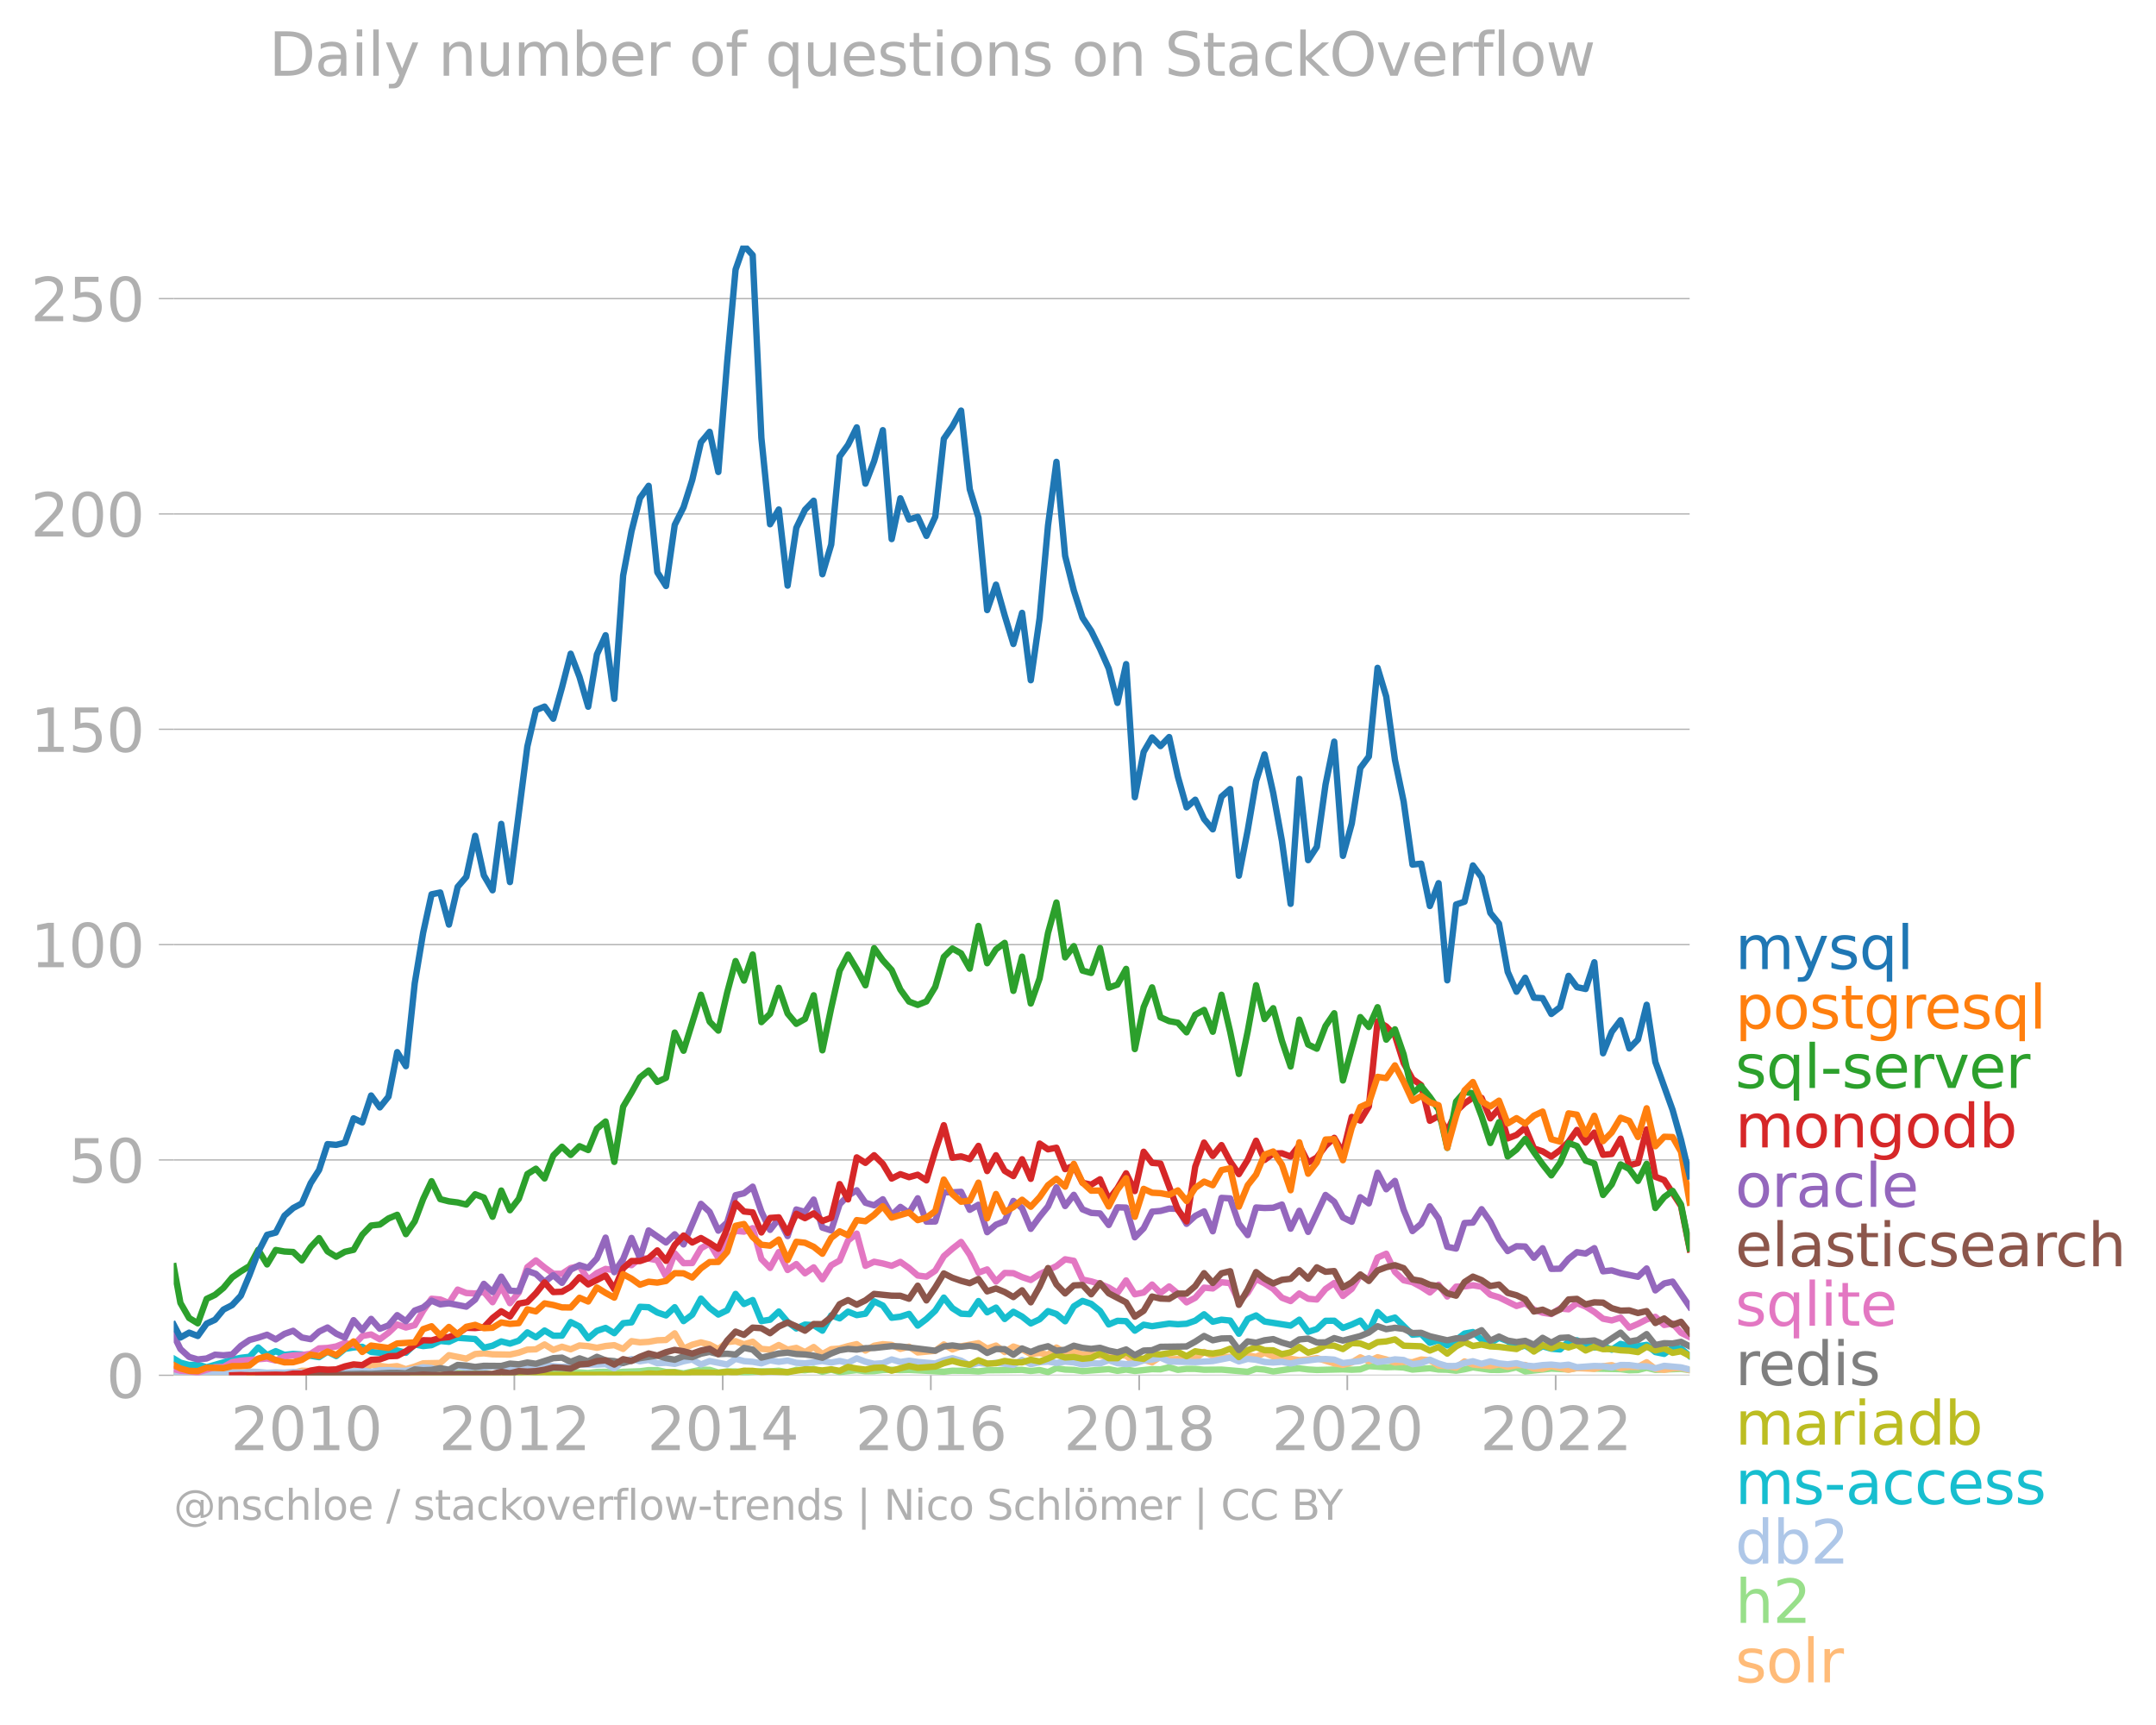 <svg xmlns="http://www.w3.org/2000/svg" xmlns:xlink="http://www.w3.org/1999/xlink" width="677.207" height="541.847" viewBox="0 0 507.905 406.385"><defs><style>*{stroke-linejoin:round;stroke-linecap:butt}</style></defs><g id="figure_1"><path id="patch_1" d="M0 406.385h507.905V0H0v406.385z" style="fill:none"/><g id="axes_1"><path id="patch_2" d="M40.922 323.95h357.12V57.838H40.923V323.95z" style="fill:none"/><g id="matplotlib.axis_1"><g id="xtick_1"><g id="line2d_1"><defs><path id="m104ecdae32" d="M0 0v3.5" style="stroke:#b0b0b0;stroke-width:.4"/></defs><use xlink:href="#m104ecdae32" x="72.149" y="323.95" style="fill:#b0b0b0;stroke:#b0b0b0;stroke-width:.4"/></g><g id="text_1" style="fill:#b0b0b0" transform="matrix(.14 0 0 -.14 54.334 341.588)"><defs><path id="DejaVuSans-32" d="M1228 531h2203V0H469v531q359 372 979 998 621 627 780 809 303 340 423 576 121 236 121 464 0 372-261 606-261 235-680 235-297 0-627-103-329-103-704-313v638q381 153 712 231 332 78 607 78 725 0 1156-363 431-362 431-968 0-288-108-546-107-257-392-607-78-91-497-524-418-433-1181-1211z" transform="scale(.016)"/><path id="DejaVuSans-30" d="M2034 4250q-487 0-733-480-245-479-245-1442 0-959 245-1439 246-480 733-480 491 0 736 480 246 480 246 1439 0 963-246 1442-245 480-736 480zm0 500q785 0 1199-621 414-620 414-1801 0-1178-414-1799Q2819-91 2034-91q-784 0-1198 620-414 621-414 1799 0 1181 414 1801 414 621 1198 621z" transform="scale(.016)"/><path id="DejaVuSans-31" d="M794 531h1031v3560L703 3866v575l1116 225h631V531h1031V0H794v531z" transform="scale(.016)"/></defs><use xlink:href="#DejaVuSans-32"/><use xlink:href="#DejaVuSans-30" x="63.623"/><use xlink:href="#DejaVuSans-31" x="127.246"/><use xlink:href="#DejaVuSans-30" x="190.869"/></g></g><g id="xtick_2"><use xlink:href="#m104ecdae32" id="line2d_2" x="121.17" y="323.95" style="fill:#b0b0b0;stroke:#b0b0b0;stroke-width:.4"/><g id="text_2" style="fill:#b0b0b0" transform="matrix(.14 0 0 -.14 103.355 341.588)"><use xlink:href="#DejaVuSans-32"/><use xlink:href="#DejaVuSans-30" x="63.623"/><use xlink:href="#DejaVuSans-31" x="127.246"/><use xlink:href="#DejaVuSans-32" x="190.869"/></g></g><g id="xtick_3"><use xlink:href="#m104ecdae32" id="line2d_3" x="170.259" y="323.95" style="fill:#b0b0b0;stroke:#b0b0b0;stroke-width:.4"/><g id="text_3" style="fill:#b0b0b0" transform="matrix(.14 0 0 -.14 152.444 341.588)"><defs><path id="DejaVuSans-34" d="M2419 4116 825 1625h1594v2491zm-166 550h794V1625h666v-525h-666V0h-628v1100H313v609l1940 2957z" transform="scale(.016)"/></defs><use xlink:href="#DejaVuSans-32"/><use xlink:href="#DejaVuSans-30" x="63.623"/><use xlink:href="#DejaVuSans-31" x="127.246"/><use xlink:href="#DejaVuSans-34" x="190.869"/></g></g><g id="xtick_4"><use xlink:href="#m104ecdae32" id="line2d_4" x="219.281" y="323.95" style="fill:#b0b0b0;stroke:#b0b0b0;stroke-width:.4"/><g id="text_4" style="fill:#b0b0b0" transform="matrix(.14 0 0 -.14 201.466 341.588)"><defs><path id="DejaVuSans-36" d="M2113 2584q-425 0-674-291-248-290-248-796 0-503 248-796 249-292 674-292t673 292q248 293 248 796 0 506-248 796-248 291-673 291zm1253 1979v-575q-238 112-480 171-242 60-480 60-625 0-955-422-329-422-376-1275 184 272 462 417 279 145 613 145 703 0 1111-427 408-426 408-1160 0-719-425-1154Q2819-91 2113-91q-810 0-1238 620-428 621-428 1799 0 1106 525 1764t1409 658q238 0 480-47t505-140z" transform="scale(.016)"/></defs><use xlink:href="#DejaVuSans-32"/><use xlink:href="#DejaVuSans-30" x="63.623"/><use xlink:href="#DejaVuSans-31" x="127.246"/><use xlink:href="#DejaVuSans-36" x="190.869"/></g></g><g id="xtick_5"><use xlink:href="#m104ecdae32" id="line2d_5" x="268.37" y="323.95" style="fill:#b0b0b0;stroke:#b0b0b0;stroke-width:.4"/><g id="text_5" style="fill:#b0b0b0" transform="matrix(.14 0 0 -.14 250.555 341.588)"><defs><path id="DejaVuSans-38" d="M2034 2216q-450 0-708-241-257-241-257-662 0-422 257-663 258-241 708-241t709 242q260 243 260 662 0 421-258 662-257 241-711 241zm-631 268q-406 100-633 378-226 279-226 679 0 559 398 884 399 325 1092 325 697 0 1094-325t397-884q0-400-227-679-226-278-629-378 456-106 710-416 255-309 255-755 0-679-414-1042Q2806-91 2034-91q-771 0-1186 362-414 363-414 1042 0 446 256 755 257 310 713 416zm-231 997q0-362 226-565 227-203 636-203 407 0 636 203 230 203 230 565 0 363-230 566-229 203-636 203-409 0-636-203-226-203-226-566z" transform="scale(.016)"/></defs><use xlink:href="#DejaVuSans-32"/><use xlink:href="#DejaVuSans-30" x="63.623"/><use xlink:href="#DejaVuSans-31" x="127.246"/><use xlink:href="#DejaVuSans-38" x="190.869"/></g></g><g id="xtick_6"><use xlink:href="#m104ecdae32" id="line2d_6" x="317.392" y="323.95" style="fill:#b0b0b0;stroke:#b0b0b0;stroke-width:.4"/><g id="text_6" style="fill:#b0b0b0" transform="matrix(.14 0 0 -.14 299.577 341.588)"><use xlink:href="#DejaVuSans-32"/><use xlink:href="#DejaVuSans-30" x="63.623"/><use xlink:href="#DejaVuSans-32" x="127.246"/><use xlink:href="#DejaVuSans-30" x="190.869"/></g></g><g id="xtick_7"><use xlink:href="#m104ecdae32" id="line2d_7" x="366.481" y="323.95" style="fill:#b0b0b0;stroke:#b0b0b0;stroke-width:.4"/><g id="text_7" style="fill:#b0b0b0" transform="matrix(.14 0 0 -.14 348.666 341.588)"><use xlink:href="#DejaVuSans-32"/><use xlink:href="#DejaVuSans-30" x="63.623"/><use xlink:href="#DejaVuSans-32" x="127.246"/><use xlink:href="#DejaVuSans-32" x="190.869"/></g></g></g><g id="matplotlib.axis_2"><g id="ytick_1"><path id="line2d_8" d="M40.922 323.95h357.12" clip-path="url(#pd8a3e3fc90)" style="fill:none;stroke:#b0b0b0;stroke-width:.3;stroke-linecap:square"/><g id="line2d_9"><defs><path id="mb3932a6e2d" d="M0 0h-3.5" style="stroke:#b0b0b0;stroke-width:.3"/></defs><use xlink:href="#mb3932a6e2d" x="40.922" y="323.95" style="fill:#b0b0b0;stroke:#b0b0b0;stroke-width:.3"/></g><use xlink:href="#DejaVuSans-30" id="text_8" style="fill:#b0b0b0" transform="matrix(.14 0 0 -.14 25.015 329.269)"/></g><g id="ytick_2"><path id="line2d_10" d="M40.922 273.228h357.12" clip-path="url(#pd8a3e3fc90)" style="fill:none;stroke:#b0b0b0;stroke-width:.3;stroke-linecap:square"/><use xlink:href="#mb3932a6e2d" id="line2d_11" x="40.922" y="273.228" style="fill:#b0b0b0;stroke:#b0b0b0;stroke-width:.3"/><g id="text_9" style="fill:#b0b0b0" transform="matrix(.14 0 0 -.14 16.108 278.546)"><defs><path id="DejaVuSans-35" d="M691 4666h2478v-532H1269V2991q137 47 274 70 138 23 276 23 781 0 1237-428 457-428 457-1159 0-753-469-1171Q2575-91 1722-91q-294 0-599 50Q819 9 494 109v635q281-153 581-228t634-75q541 0 856 284 316 284 316 772 0 487-316 771-315 285-856 285-253 0-505-56-251-56-513-175v2344z" transform="scale(.016)"/></defs><use xlink:href="#DejaVuSans-35"/><use xlink:href="#DejaVuSans-30" x="63.623"/></g></g><g id="ytick_3"><path id="line2d_12" d="M40.922 222.505h357.12" clip-path="url(#pd8a3e3fc90)" style="fill:none;stroke:#b0b0b0;stroke-width:.3;stroke-linecap:square"/><use xlink:href="#mb3932a6e2d" id="line2d_13" x="40.922" y="222.505" style="fill:#b0b0b0;stroke:#b0b0b0;stroke-width:.3"/><g id="text_10" style="fill:#b0b0b0" transform="matrix(.14 0 0 -.14 7.2 227.824)"><use xlink:href="#DejaVuSans-31"/><use xlink:href="#DejaVuSans-30" x="63.623"/><use xlink:href="#DejaVuSans-30" x="127.246"/></g></g><g id="ytick_4"><path id="line2d_14" d="M40.922 171.783h357.12" clip-path="url(#pd8a3e3fc90)" style="fill:none;stroke:#b0b0b0;stroke-width:.3;stroke-linecap:square"/><use xlink:href="#mb3932a6e2d" id="line2d_15" x="40.922" y="171.783" style="fill:#b0b0b0;stroke:#b0b0b0;stroke-width:.3"/><g id="text_11" style="fill:#b0b0b0" transform="matrix(.14 0 0 -.14 7.2 177.102)"><use xlink:href="#DejaVuSans-31"/><use xlink:href="#DejaVuSans-35" x="63.623"/><use xlink:href="#DejaVuSans-30" x="127.246"/></g></g><g id="ytick_5"><path id="line2d_16" d="M40.922 121.06h357.12" clip-path="url(#pd8a3e3fc90)" style="fill:none;stroke:#b0b0b0;stroke-width:.3;stroke-linecap:square"/><use xlink:href="#mb3932a6e2d" id="line2d_17" x="40.922" y="121.061" style="fill:#b0b0b0;stroke:#b0b0b0;stroke-width:.3"/><g id="text_12" style="fill:#b0b0b0" transform="matrix(.14 0 0 -.14 7.2 126.38)"><use xlink:href="#DejaVuSans-32"/><use xlink:href="#DejaVuSans-30" x="63.623"/><use xlink:href="#DejaVuSans-30" x="127.246"/></g></g><g id="ytick_6"><path id="line2d_18" d="M40.922 70.338h357.12" clip-path="url(#pd8a3e3fc90)" style="fill:none;stroke:#b0b0b0;stroke-width:.3;stroke-linecap:square"/><use xlink:href="#mb3932a6e2d" id="line2d_19" x="40.922" y="70.338" style="fill:#b0b0b0;stroke:#b0b0b0;stroke-width:.3"/><g id="text_13" style="fill:#b0b0b0" transform="matrix(.14 0 0 -.14 7.2 75.657)"><use xlink:href="#DejaVuSans-32"/><use xlink:href="#DejaVuSans-35" x="63.623"/><use xlink:href="#DejaVuSans-30" x="127.246"/></g></g></g><path id="line2d_20" d="m40.922 323.886 7.757.064 28.473-.098 4.096-.033 4.096-.098 2.082.196 2.048-.035 2.048-.194 4.097-.033 2.081.131 3.962-.262 2.049.155 2.048-.35 4.096.195 4.13-.115 2.048.344 2.048-.48 2.049.186 2.081-.164 2.015-.29 2.014.225 2.049-.126 2.048.322 2.048.017 2.048-.279 4.13.245 2.048-.245 2.048-.026 2.049.223 2.081-.23 3.962-.13 2.049-.269 2.048.007 2.048.433 2.048-.008 2.082.328 4.096-.851 2.048.024 2.048.63 2.082-.261 1.981.01 1.981.219 4.097-.262 2.048.036 2.048-.167 2.082.36 2.048-.565 2.048.107 2.048-.344 2.048.704 2.082-.524 1.981.581 4.03-.457 2.047.269 2.049-.032 2.048-.263 2.081-.065 2.049.091 2.048-.058 8.193.436 2.014-.24 4.096.033 2.049.134 2.048-.265 4.13-.04 4.096-.067 2.048.27 2.082-.229 1.981.483 1.981-.908 2.048.316 2.048.077 2.048.295 6.179-.473 2.048.407 2.048-.306 2.048.338 4.063-.434 1.98.042 2.049-.487 2.048.618 2.048-.246 2.049.017 2.081.196 4.097-.033 6.178.524 1.98-.704 1.982.18 2.048.429 4.096-.575 2.048-.148 2.082.261 2.048.124 6.145-.156 2.082.098 2.014-.09 2.015-.761 4.096.262 2.048-.063 2.048.128 2.082.491 4.096-.327 2.049.316 2.048.044 2.082.229 1.98-.333 1.982-.452 4.096.589 2.048.025 2.048-.156 2.082-.458 2.048.952 6.145-.658 4.062.194 1.981-.325 2.049-.09 2.048.221 6.178.131 2.048.256 2.048-.06 2.048-.515 2.049.483 6.043-.23 2.048.288h0" clip-path="url(#pd8a3e3fc90)" style="fill:none;stroke:#98df8a;stroke-width:1.5;stroke-linecap:square"/><path id="line2d_21" d="m40.922 323.886 1.579-.1 8.159.091 1.98-.189 6.145.025 2.048-.221 2.082-.098 2.048.218 2.048.01 2.049-.247 2.048-.505 2.082.065 1.98-.18 1.982-.049 2.048.297 2.048-.395 2.048-.72 2.048.851 2.082-1.243 4.096.49 2.049-.2 2.048.724 2.081-.622 1.981-.764 4.03-.082 2.048-1.837 4.096.818 2.082-1.08 2.048-.167 2.048.232 4.097.066 2.081-.458 2.015-.718 2.014-.068 2.049-1.15 2.048 1.281 2.048-.74 2.048.61 2.082-.917 2.048.171 2.048.385 2.048-.418 2.049-.203 2.081.883 1.981-1.825 1.981.287 2.049-.123 2.048-.368 2.048-.072 2.048-1.564 2.082 3.6 2.048-.92 2.048-.553 2.048.52 2.048 1.084 2.082-1.67 1.981-.221 1.981.745 2.048-.615 2.049 1.695 2.048.165 2.048-1.081 2.082 1.08 2.048-.405 2.048.994 2.048-1.197 2.048 1.655 2.082-1.145 1.981-.152 1.981-.568 2.048-.466 2.048 1.513 2.049-1.141 2.048-.364 2.081.163 2.049.945 2.048-.52 2.048 1.365 4.13-.383 2.015-1.516 2.014 1.19 2.048-.745 4.097-.744 2.048 1.292 2.082-.72 2.048 1.525 2.048-1.296 2.048.687 2.048 1.08 2.082-.229 1.981.381 1.981-1.69 2.048 1.236 2.048-.287 2.048.726 2.049-.039 2.081.295 2.049.083 2.048-.312 2.048.244 2.048 1.555 2.082-.621 1.98.621 1.982-1.341 2.048.598 2.048-.042 2.048-.263 2.049.198 2.081-1.604 2.048.933 2.049.31 2.048-.107 2.048.828 2.082-1.146 1.98.332 1.982-.953 2.048.871 2.048.7 2.048-.159 2.048.322 2.082-.164 2.048-.327 4.097 1.251 2.048.353 2.082-.557 2.014-1.222 2.015.928 2.048-.956 2.048.53 2.048.721 2.048-.164 2.082.098 2.048-.644 2.048.153 2.049 1.267 2.048.107 2.082.393 1.98-1.46 1.982.707 4.096.393 2.048-.41 2.048.574 2.082-.393 2.048-.046 2.048.864 2.049.05 2.048-.639 4.062.856 1.981-.398 4.097.197 2.048-.626 2.048-.258 2.082.72 2.048-.326 2.048.031 2.048-1.113 2.049 1.572 2.081.229 1.981-.355 1.981-.104 2.048.517h0" clip-path="url(#pd8a3e3fc90)" style="fill:none;stroke:#ffbb78;stroke-width:1.5;stroke-linecap:square"/><path id="line2d_22" d="m40.922 323.316 1.579.34 2.048-.18 4.13.245 1.98-.35 1.982.055 2.048-.186 2.048.12 2.048-.256 2.048.06 2.082.197 2.048-.087 2.048.054 2.049-.156 2.048.156 6.044-.524 2.048.03 2.048.33 4.096-.327 2.082.295 2.048-.366 2.048-.027 2.049.163 2.048-.032 4.062-.804 1.981.182 2.049.586 2.048-.095 2.048-.92 2.048.364 2.082-.164 2.048.105 2.048-.301 4.097.229 2.081.523 2.015-.41 2.014-.67 6.145.46 2.048-.132 2.082-.393h4.096l2.048-.118 2.049 1.002 2.081-1.506 1.981-.699 1.981.536 2.049-.313 2.048.77 2.048-.094 2.048.258 2.082-.621 2.048-.415 2.048 1.167 2.048-.795 4.13.795 1.981-1.324 1.981.539 2.048.16 2.049.364 2.048-.703 2.048.343 2.082-.295 2.048.527 2.048.128 4.096-.557 2.082.36 1.981-.359 1.981.425 2.048-1.045 2.048.783 2.049.502 2.048-.142 2.081-.884 2.049.586 2.048-.291 2.048.291 4.13.363 2.015-.751 2.014-.492 2.048.576 2.048 1.093 2.049-.552 2.048.224 2.082-.261 4.096.49 2.048-1.163 2.048 1 2.082-.458 1.981-.149 1.981.312 2.048-.3 2.048.17 2.048.507 2.049-.278 2.081.032 2.049-.769 2.048.704 2.048.21 2.048-.145 2.082-.72 1.98-.194 1.982-.46 2.048.91 6.145.137 4.13-.239 4.096-.811 2.048.886 2.082-.589 1.98.203 1.982.517 2.048.132 2.048-.164 2.048.401 2.048-.467 4.13-.514 2.048-.075 2.049.143 2.048.806 4.096-.478 2.015-.667 2.048.914 2.048-.26 2.048-.383 2.048.154 2.082.982 2.048-.256 2.048-.791 2.049.892 2.048.613 2.082-.033 1.98-.706 1.982-.406 2.048.6 2.048-.568 2.048.466 2.048.222 2.082-.262 2.048.547 2.048.173 2.049-.274 2.048-.119 2.081.23 1.981-.21 1.981.602 4.097-.295 2.048.062 2.048.298 2.082-.589 2.048.021 2.048.274 2.048.03 2.049.46 2.081-.588 3.962.36 2.048.512h0" clip-path="url(#pd8a3e3fc90)" style="fill:none;stroke:#aec7e8;stroke-width:1.5;stroke-linecap:square"/><g id="text_14" style="fill:#1f77b4" transform="matrix(.14 0 0 -.14 408.756 228.274)"><defs><path id="DejaVuSans-6d" d="M3328 2828q216 388 516 572t706 184q547 0 844-383 297-382 297-1088V0h-578v2094q0 503-179 746-178 244-543 244-447 0-707-297-259-296-259-809V0h-578v2094q0 506-178 748t-550 242q-441 0-701-298-259-298-259-808V0H581v3500h578v-544q197 322 472 475t653 153q382 0 649-194 267-193 395-562z" transform="scale(.016)"/><path id="DejaVuSans-79" d="M2059-325q-243-625-475-815-231-191-618-191H506v481h338q237 0 368 113 132 112 291 531l103 262L191 3500h609L1894 763l1094 2737h609L2059-325z" transform="scale(.016)"/><path id="DejaVuSans-73" d="M2834 3397v-544q-243 125-506 187-262 63-544 63-428 0-642-131t-214-394q0-200 153-314t616-217l197-44q612-131 870-370t258-667q0-488-386-773Q2250-91 1575-91q-281 0-586 55T347 128v594q319-166 628-249 309-82 613-82 406 0 624 139 219 139 219 392 0 234-158 359-157 125-692 241l-200 47q-534 112-772 345-237 233-237 639 0 494 350 762 350 269 994 269 318 0 599-47 282-46 519-140z" transform="scale(.016)"/><path id="DejaVuSans-71" d="M947 1747q0-634 261-995t717-361q456 0 718 361 263 361 263 995t-263 995q-262 361-718 361t-717-361q-261-361-261-995zM2906 525q-181-312-458-464-276-152-664-152-634 0-1033 506-398 507-398 1332t398 1331q399 506 1033 506 388 0 664-152 277-151 458-463v531h575v-4831h-575V525z" transform="scale(.016)"/><path id="DejaVuSans-6c" d="M603 4863h575V0H603v4863z" transform="scale(.016)"/></defs><use xlink:href="#DejaVuSans-6d"/><use xlink:href="#DejaVuSans-79" x="97.412"/><use xlink:href="#DejaVuSans-73" x="156.592"/><use xlink:href="#DejaVuSans-71" x="208.691"/><use xlink:href="#DejaVuSans-6c" x="272.168"/></g><g id="text_15" style="fill:#ff7f0e" transform="matrix(.14 0 0 -.14 408.756 242.274)"><defs><path id="DejaVuSans-70" d="M1159 525v-1856H581v4831h578v-531q182 312 458 463 277 152 661 152 638 0 1036-506 399-506 399-1331T3314 415Q2916-91 2278-91q-384 0-661 152-276 152-458 464zm1957 1222q0 634-261 995t-717 361q-457 0-718-361t-261-995q0-634 261-995t718-361q456 0 717 361t261 995z" transform="scale(.016)"/><path id="DejaVuSans-6f" d="M1959 3097q-462 0-731-361t-269-989q0-628 267-989 268-361 733-361 460 0 728 362 269 363 269 988 0 622-269 986-268 364-728 364zm0 487q750 0 1178-488 429-487 429-1349 0-859-429-1349Q2709-91 1959-91q-753 0-1180 489-426 490-426 1349 0 862 426 1349 427 488 1180 488z" transform="scale(.016)"/><path id="DejaVuSans-74" d="M1172 4494v-994h1184v-447H1172V1153q0-428 117-550t477-122h590V0h-590q-666 0-919 248-253 249-253 905v1900H172v447h422v994h578z" transform="scale(.016)"/><path id="DejaVuSans-67" d="M2906 1791q0 625-258 968-257 344-723 344-462 0-720-344-258-343-258-968 0-622 258-966t720-344q466 0 723 344 258 344 258 966zm575-1357q0-893-397-1329-396-436-1215-436-303 0-572 45t-522 139v559q253-137 500-202 247-66 503-66 566 0 847 295t281 892v285q-178-310-456-463T1784 0Q1141 0 747 490 353 981 353 1791q0 812 394 1302 394 491 1037 491 388 0 666-153t456-462v531h575V434z" transform="scale(.016)"/><path id="DejaVuSans-72" d="M2631 2963q-97 56-211 82-114 27-251 27-488 0-749-317t-261-911V0H581v3500h578v-544q182 319 472 473 291 155 707 155 59 0 131-8 72-7 159-23l3-590z" transform="scale(.016)"/><path id="DejaVuSans-65" d="M3597 1894v-281H953q38-594 358-905t892-311q331 0 642 81t618 244V178Q3153 47 2828-22t-659-69q-838 0-1327 487-489 488-489 1320 0 859 464 1363 464 505 1252 505 706 0 1117-455 411-454 411-1235zm-575 169q-6 471-264 752-258 282-683 282-481 0-770-272t-333-766l2050 4z" transform="scale(.016)"/></defs><use xlink:href="#DejaVuSans-70"/><use xlink:href="#DejaVuSans-6f" x="63.477"/><use xlink:href="#DejaVuSans-73" x="124.658"/><use xlink:href="#DejaVuSans-74" x="176.758"/><use xlink:href="#DejaVuSans-67" x="215.967"/><use xlink:href="#DejaVuSans-72" x="279.443"/><use xlink:href="#DejaVuSans-65" x="318.307"/><use xlink:href="#DejaVuSans-73" x="379.83"/><use xlink:href="#DejaVuSans-71" x="431.93"/><use xlink:href="#DejaVuSans-6c" x="495.406"/></g><g id="text_16" style="fill:#2ca02c" transform="matrix(.14 0 0 -.14 408.756 256.274)"><defs><path id="DejaVuSans-2d" d="M313 2009h1684v-512H313v512z" transform="scale(.016)"/><path id="DejaVuSans-76" d="M191 3500h609L1894 563l1094 2937h609L2284 0h-781L191 3500z" transform="scale(.016)"/></defs><use xlink:href="#DejaVuSans-73"/><use xlink:href="#DejaVuSans-71" x="52.1"/><use xlink:href="#DejaVuSans-6c" x="115.576"/><use xlink:href="#DejaVuSans-2d" x="143.359"/><use xlink:href="#DejaVuSans-73" x="179.443"/><use xlink:href="#DejaVuSans-65" x="231.543"/><use xlink:href="#DejaVuSans-72" x="293.066"/><use xlink:href="#DejaVuSans-76" x="334.18"/><use xlink:href="#DejaVuSans-65" x="393.359"/><use xlink:href="#DejaVuSans-72" x="454.883"/></g><g id="text_17" style="fill:#d62728" transform="matrix(.14 0 0 -.14 408.756 270.274)"><defs><path id="DejaVuSans-6e" d="M3513 2113V0h-575v2094q0 497-194 743-194 247-581 247-466 0-735-297-269-296-269-809V0H581v3500h578v-544q207 316 486 472 280 156 646 156 603 0 912-373 310-373 310-1098z" transform="scale(.016)"/><path id="DejaVuSans-64" d="M2906 2969v1894h575V0h-575v525q-181-312-458-464-276-152-664-152-634 0-1033 506-398 507-398 1332t398 1331q399 506 1033 506 388 0 664-152 277-151 458-463zM947 1747q0-634 261-995t717-361q456 0 718 361 263 361 263 995t-263 995q-262 361-718 361t-717-361q-261-361-261-995z" transform="scale(.016)"/><path id="DejaVuSans-62" d="M3116 1747q0 634-261 995t-717 361q-457 0-718-361t-261-995q0-634 261-995t718-361q456 0 717 361t261 995zM1159 2969q182 312 458 463 277 152 661 152 638 0 1036-506 399-506 399-1331T3314 415Q2916-91 2278-91q-384 0-661 152-276 152-458 464V0H581v4863h578V2969z" transform="scale(.016)"/></defs><use xlink:href="#DejaVuSans-6d"/><use xlink:href="#DejaVuSans-6f" x="97.412"/><use xlink:href="#DejaVuSans-6e" x="158.594"/><use xlink:href="#DejaVuSans-67" x="221.973"/><use xlink:href="#DejaVuSans-6f" x="285.449"/><use xlink:href="#DejaVuSans-64" x="346.631"/><use xlink:href="#DejaVuSans-62" x="410.107"/></g><g id="text_18" style="fill:#9467bd" transform="matrix(.14 0 0 -.14 408.756 284.274)"><defs><path id="DejaVuSans-61" d="M2194 1759q-697 0-966-159t-269-544q0-306 202-486 202-179 548-179 479 0 768 339t289 901v128h-572zm1147 238V0h-575v531q-197-318-491-470T1556-91q-537 0-855 302-317 302-317 808 0 590 395 890 396 300 1180 300h807v57q0 397-261 614t-733 217q-300 0-585-72-284-72-546-216v532q315 122 612 182 297 61 578 61 760 0 1135-394 375-393 375-1193z" transform="scale(.016)"/><path id="DejaVuSans-63" d="M3122 3366v-538q-244 135-489 202t-495 67q-560 0-870-355-309-354-309-995t309-996q310-354 870-354 250 0 495 67t489 202V134Q2881 22 2623-34q-257-57-548-57-791 0-1257 497-465 497-465 1341 0 856 470 1346 471 491 1290 491 265 0 518-55 253-54 491-163z" transform="scale(.016)"/></defs><use xlink:href="#DejaVuSans-6f"/><use xlink:href="#DejaVuSans-72" x="61.182"/><use xlink:href="#DejaVuSans-61" x="102.295"/><use xlink:href="#DejaVuSans-63" x="163.574"/><use xlink:href="#DejaVuSans-6c" x="218.555"/><use xlink:href="#DejaVuSans-65" x="246.338"/></g><g id="text_19" style="fill:#8c564b" transform="matrix(.14 0 0 -.14 408.756 298.274)"><defs><path id="DejaVuSans-69" d="M603 3500h575V0H603v3500zm0 1363h575v-729H603v729z" transform="scale(.016)"/><path id="DejaVuSans-68" d="M3513 2113V0h-575v2094q0 497-194 743-194 247-581 247-466 0-735-297-269-296-269-809V0H581v4863h578V2956q207 316 486 472 280 156 646 156 603 0 912-373 310-373 310-1098z" transform="scale(.016)"/></defs><use xlink:href="#DejaVuSans-65"/><use xlink:href="#DejaVuSans-6c" x="61.523"/><use xlink:href="#DejaVuSans-61" x="89.307"/><use xlink:href="#DejaVuSans-73" x="150.586"/><use xlink:href="#DejaVuSans-74" x="202.686"/><use xlink:href="#DejaVuSans-69" x="241.895"/><use xlink:href="#DejaVuSans-63" x="269.678"/><use xlink:href="#DejaVuSans-73" x="324.658"/><use xlink:href="#DejaVuSans-65" x="376.758"/><use xlink:href="#DejaVuSans-61" x="438.281"/><use xlink:href="#DejaVuSans-72" x="499.561"/><use xlink:href="#DejaVuSans-63" x="538.424"/><use xlink:href="#DejaVuSans-68" x="593.404"/></g><g id="text_20" style="fill:#e377c2" transform="matrix(.14 0 0 -.14 408.756 312.274)"><use xlink:href="#DejaVuSans-73"/><use xlink:href="#DejaVuSans-71" x="52.1"/><use xlink:href="#DejaVuSans-6c" x="115.576"/><use xlink:href="#DejaVuSans-69" x="143.359"/><use xlink:href="#DejaVuSans-74" x="171.143"/><use xlink:href="#DejaVuSans-65" x="210.352"/></g><g id="text_21" style="fill:#7f7f7f" transform="matrix(.14 0 0 -.14 408.756 326.274)"><use xlink:href="#DejaVuSans-72"/><use xlink:href="#DejaVuSans-65" x="38.863"/><use xlink:href="#DejaVuSans-64" x="100.387"/><use xlink:href="#DejaVuSans-69" x="163.863"/><use xlink:href="#DejaVuSans-73" x="191.646"/></g><g id="text_22" style="fill:#bcbd22" transform="matrix(.14 0 0 -.14 408.756 340.274)"><use xlink:href="#DejaVuSans-6d"/><use xlink:href="#DejaVuSans-61" x="97.412"/><use xlink:href="#DejaVuSans-72" x="158.691"/><use xlink:href="#DejaVuSans-69" x="199.805"/><use xlink:href="#DejaVuSans-61" x="227.588"/><use xlink:href="#DejaVuSans-64" x="288.867"/><use xlink:href="#DejaVuSans-62" x="352.344"/></g><g id="text_23" style="fill:#17becf" transform="matrix(.14 0 0 -.14 408.756 354.274)"><use xlink:href="#DejaVuSans-6d"/><use xlink:href="#DejaVuSans-73" x="97.412"/><use xlink:href="#DejaVuSans-2d" x="149.512"/><use xlink:href="#DejaVuSans-61" x="185.596"/><use xlink:href="#DejaVuSans-63" x="246.875"/><use xlink:href="#DejaVuSans-63" x="301.855"/><use xlink:href="#DejaVuSans-65" x="356.836"/><use xlink:href="#DejaVuSans-73" x="418.359"/><use xlink:href="#DejaVuSans-73" x="470.459"/></g><g id="text_24" style="fill:#aec7e8" transform="matrix(.14 0 0 -.14 408.756 368.274)"><use xlink:href="#DejaVuSans-64"/><use xlink:href="#DejaVuSans-62" x="63.477"/><use xlink:href="#DejaVuSans-32" x="126.953"/></g><g id="text_25" style="fill:#ffbb78" transform="matrix(.14 0 0 -.14 408.756 396.274)"><use xlink:href="#DejaVuSans-73"/><use xlink:href="#DejaVuSans-6f" x="52.1"/><use xlink:href="#DejaVuSans-6c" x="113.281"/><use xlink:href="#DejaVuSans-72" x="141.064"/></g><g id="text_26" style="fill:#98df8a" transform="matrix(.14 0 0 -.14 408.756 382.274)"><use xlink:href="#DejaVuSans-68"/><use xlink:href="#DejaVuSans-32" x="63.379"/></g><g id="text_27" style="fill:#b0b0b0" transform="matrix(.097 0 0 -.097 40.922 357.986)"><defs><path id="DejaVuSans-40" d="M2381 1678q0-447 222-702 222-254 610-254 384 0 604 256 221 256 221 700 0 438-225 695-225 258-607 258-378 0-602-256-223-256-223-697zm1703-934q-187-241-429-355t-564-114q-538 0-874 389t-336 1014q0 625 337 1015 338 391 873 391 322 0 565-117 244-117 428-354v409h447V722q457 69 714 417 258 349 258 902 0 334-99 628-98 294-298 544-325 409-792 626t-1017 217q-384 0-738-102-353-101-653-301-490-319-767-836-276-517-276-1120 0-497 179-932 180-434 521-765 328-325 759-495 431-171 922-171 403 0 792 136t714 389l281-347q-390-303-851-464t-936-161q-578 0-1091 205-512 205-912 595Q841 78 631 592q-209 514-209 1105 0 569 212 1084 213 516 607 907 403 396 931 607t1119 211q662 0 1229-272 568-271 952-771 234-307 357-666 124-359 124-744 0-822-497-1297T4084 263v481z" transform="scale(.016)"/><path id="DejaVuSans-2f" d="M1625 4666h531L531-594H0l1625 5260z" transform="scale(.016)"/><path id="DejaVuSans-6b" d="M581 4863h578V1991l1716 1509h734L1753 1863 3688 0h-750L1159 1709V0H581v4863z" transform="scale(.016)"/><path id="DejaVuSans-66" d="M2375 4863v-479h-550q-309 0-430-125-120-125-120-450v-309h947v-447h-947V0H697v3053H147v447h550v244q0 584 272 851 272 268 862 268h544z" transform="scale(.016)"/><path id="DejaVuSans-77" d="M269 3500h575l719-2731 715 2731h678l719-2731 716 2731h575L4050 0h-678l-753 2869L1863 0h-679L269 3500z" transform="scale(.016)"/><path id="DejaVuSans-7c" d="M1344 4891v-6400H813v6400h531z" transform="scale(.016)"/><path id="DejaVuSans-4e" d="M628 4666h850L3547 763v3903h612V0h-850L1241 3903V0H628v4666z" transform="scale(.016)"/><path id="DejaVuSans-53" d="M3425 4513v-616q-359 172-678 256-319 85-616 85-515 0-795-200t-280-569q0-310 186-468 186-157 705-254l381-78q706-135 1042-474t336-907q0-679-455-1029Q2797-91 1919-91q-331 0-705 75-373 75-773 222v650q384-215 753-325 369-109 725-109 540 0 834 212 294 213 294 607 0 343-211 537t-692 291l-385 75q-706 140-1022 440-315 300-315 835 0 619 436 975t1201 356q329 0 669-60 341-59 697-177z" transform="scale(.016)"/><path id="DejaVuSans-f6" d="M1959 3097q-462 0-731-361t-269-989q0-628 267-989 268-361 733-361 460 0 728 362 269 363 269 988 0 622-269 986-268 364-728 364zm0 487q750 0 1178-488 429-487 429-1349 0-859-429-1349Q2709-91 1959-91q-753 0-1180 489-426 490-426 1349 0 862 426 1349 427 488 1180 488zm295 1266h634v-631h-634v631zm-1222 0h634v-631h-634v631z" transform="scale(.016)"/><path id="DejaVuSans-43" d="M4122 4306v-665q-319 297-680 443-361 147-767 147-800 0-1225-489t-425-1414q0-922 425-1411t1225-489q406 0 767 147t680 444V359q-331-225-702-338-370-112-782-112-1060 0-1670 648-609 649-609 1771 0 1125 609 1773 610 649 1670 649 418 0 788-111 371-111 696-333z" transform="scale(.016)"/><path id="DejaVuSans-42" d="M1259 2228V519h1013q509 0 754 211 246 211 246 645 0 438-246 645-245 208-754 208H1259zm0 1919V2741h935q462 0 688 173 227 174 227 530 0 353-227 528-226 175-688 175h-935zm-631 519h1613q722 0 1112-300 391-300 391-853 0-429-200-682t-588-315q466-100 724-418 258-317 258-792 0-625-425-966Q3088 0 2303 0H628v4666z" transform="scale(.016)"/><path id="DejaVuSans-59" d="M-13 4666h679l1293-1919 1285 1919h678L2272 2222V0h-634v2222L-13 4666z" transform="scale(.016)"/></defs><use xlink:href="#DejaVuSans-40"/><use xlink:href="#DejaVuSans-6e" x="100"/><use xlink:href="#DejaVuSans-73" x="163.379"/><use xlink:href="#DejaVuSans-63" x="215.479"/><use xlink:href="#DejaVuSans-68" x="270.459"/><use xlink:href="#DejaVuSans-6c" x="333.838"/><use xlink:href="#DejaVuSans-6f" x="361.621"/><use xlink:href="#DejaVuSans-65" x="422.803"/><use xlink:href="#DejaVuSans-20" x="484.326"/><use xlink:href="#DejaVuSans-2f" x="516.113"/><use xlink:href="#DejaVuSans-20" x="549.805"/><use xlink:href="#DejaVuSans-73" x="581.592"/><use xlink:href="#DejaVuSans-74" x="633.691"/><use xlink:href="#DejaVuSans-61" x="672.9"/><use xlink:href="#DejaVuSans-63" x="734.18"/><use xlink:href="#DejaVuSans-6b" x="789.16"/><use xlink:href="#DejaVuSans-6f" x="843.445"/><use xlink:href="#DejaVuSans-76" x="904.627"/><use xlink:href="#DejaVuSans-65" x="963.807"/><use xlink:href="#DejaVuSans-72" x="1025.33"/><use xlink:href="#DejaVuSans-66" x="1066.443"/><use xlink:href="#DejaVuSans-6c" x="1101.648"/><use xlink:href="#DejaVuSans-6f" x="1129.432"/><use xlink:href="#DejaVuSans-77" x="1190.613"/><use xlink:href="#DejaVuSans-2d" x="1272.4"/><use xlink:href="#DejaVuSans-74" x="1308.484"/><use xlink:href="#DejaVuSans-72" x="1347.693"/><use xlink:href="#DejaVuSans-65" x="1386.557"/><use xlink:href="#DejaVuSans-6e" x="1448.08"/><use xlink:href="#DejaVuSans-64" x="1511.459"/><use xlink:href="#DejaVuSans-73" x="1574.936"/><use xlink:href="#DejaVuSans-20" x="1627.035"/><use xlink:href="#DejaVuSans-7c" x="1658.822"/><use xlink:href="#DejaVuSans-20" x="1692.514"/><use xlink:href="#DejaVuSans-4e" x="1724.301"/><use xlink:href="#DejaVuSans-69" x="1799.105"/><use xlink:href="#DejaVuSans-63" x="1826.889"/><use xlink:href="#DejaVuSans-6f" x="1881.869"/><use xlink:href="#DejaVuSans-20" x="1943.051"/><use xlink:href="#DejaVuSans-53" x="1974.838"/><use xlink:href="#DejaVuSans-63" x="2038.314"/><use xlink:href="#DejaVuSans-68" x="2093.295"/><use xlink:href="#DejaVuSans-6c" x="2156.674"/><use xlink:href="#DejaVuSans-f6" x="2184.457"/><use xlink:href="#DejaVuSans-6d" x="2245.639"/><use xlink:href="#DejaVuSans-65" x="2343.051"/><use xlink:href="#DejaVuSans-72" x="2404.574"/><use xlink:href="#DejaVuSans-20" x="2445.688"/><use xlink:href="#DejaVuSans-7c" x="2477.475"/><use xlink:href="#DejaVuSans-20" x="2511.166"/><use xlink:href="#DejaVuSans-43" x="2542.953"/><use xlink:href="#DejaVuSans-43" x="2612.777"/><use xlink:href="#DejaVuSans-20" x="2682.602"/><use xlink:href="#DejaVuSans-42" x="2714.389"/><use xlink:href="#DejaVuSans-59" x="2777.492"/></g><g id="text_28" style="fill:#b0b0b0" transform="matrix(.14 0 0 -.14 63.337 17.838)"><defs><path id="DejaVuSans-44" d="M1259 4147V519h763q966 0 1414 437 448 438 448 1382 0 937-448 1373t-1414 436h-763zm-631 519h1297q1356 0 1990-564 635-564 635-1764 0-1207-638-1773Q3275 0 1925 0H628v4666z" transform="scale(.016)"/><path id="DejaVuSans-75" d="M544 1381v2119h575V1403q0-497 193-746 194-248 582-248 465 0 735 297 271 297 271 810v1984h575V0h-575v538q-209-319-486-474-276-155-642-155-603 0-916 375-312 375-312 1097zm1447 2203z" transform="scale(.016)"/><path id="DejaVuSans-4f" d="M2522 4238q-688 0-1093-513-404-512-404-1397 0-881 404-1394 405-512 1093-512 687 0 1089 512 402 513 402 1394 0 885-402 1397-402 513-1089 513zm0 512q981 0 1568-658 588-658 588-1764 0-1103-588-1761Q3503-91 2522-91q-984 0-1574 656-589 657-589 1763t589 1764q590 658 1574 658z" transform="scale(.016)"/></defs><use xlink:href="#DejaVuSans-44"/><use xlink:href="#DejaVuSans-61" x="77.002"/><use xlink:href="#DejaVuSans-69" x="138.281"/><use xlink:href="#DejaVuSans-6c" x="166.064"/><use xlink:href="#DejaVuSans-79" x="193.848"/><use xlink:href="#DejaVuSans-20" x="253.027"/><use xlink:href="#DejaVuSans-6e" x="284.814"/><use xlink:href="#DejaVuSans-75" x="348.193"/><use xlink:href="#DejaVuSans-6d" x="411.572"/><use xlink:href="#DejaVuSans-62" x="508.984"/><use xlink:href="#DejaVuSans-65" x="572.461"/><use xlink:href="#DejaVuSans-72" x="633.984"/><use xlink:href="#DejaVuSans-20" x="675.098"/><use xlink:href="#DejaVuSans-6f" x="706.885"/><use xlink:href="#DejaVuSans-66" x="768.066"/><use xlink:href="#DejaVuSans-20" x="803.271"/><use xlink:href="#DejaVuSans-71" x="835.059"/><use xlink:href="#DejaVuSans-75" x="898.535"/><use xlink:href="#DejaVuSans-65" x="961.914"/><use xlink:href="#DejaVuSans-73" x="1023.438"/><use xlink:href="#DejaVuSans-74" x="1075.537"/><use xlink:href="#DejaVuSans-69" x="1114.746"/><use xlink:href="#DejaVuSans-6f" x="1142.529"/><use xlink:href="#DejaVuSans-6e" x="1203.711"/><use xlink:href="#DejaVuSans-73" x="1267.09"/><use xlink:href="#DejaVuSans-20" x="1319.189"/><use xlink:href="#DejaVuSans-6f" x="1350.977"/><use xlink:href="#DejaVuSans-6e" x="1412.158"/><use xlink:href="#DejaVuSans-20" x="1475.537"/><use xlink:href="#DejaVuSans-53" x="1507.324"/><use xlink:href="#DejaVuSans-74" x="1570.801"/><use xlink:href="#DejaVuSans-61" x="1610.01"/><use xlink:href="#DejaVuSans-63" x="1671.289"/><use xlink:href="#DejaVuSans-6b" x="1726.27"/><use xlink:href="#DejaVuSans-4f" x="1784.18"/><use xlink:href="#DejaVuSans-76" x="1862.891"/><use xlink:href="#DejaVuSans-65" x="1922.07"/><use xlink:href="#DejaVuSans-72" x="1983.594"/><use xlink:href="#DejaVuSans-66" x="2024.707"/><use xlink:href="#DejaVuSans-6c" x="2059.912"/><use xlink:href="#DejaVuSans-6f" x="2087.695"/><use xlink:href="#DejaVuSans-77" x="2148.877"/></g><path id="line2d_23" d="m40.922 320.019 1.579.953 2.048.543 2.048-.052 2.082.589 3.962-1.146 2.048-.642 2.048-.437 2.048-.24 2.048-2.182 2.082 1.8 2.048-.936 2.048.87 2.049-.228 2.048.13 4.063.634 1.98-1.288 2.049 1.032 2.048-1.687 2.048-.342 2.048-.149 2.082 1.211 2.048.189 2.048-.45 2.049-.091 2.048.549 2.081-1.964 1.981.381 1.981-.217 2.049-.98 2.048.194 2.048-.939 4.13.285 2.048 2.048 2.048-.477 2.048-1.01 2.049.519 2.081-.687 2.015-1.962 2.014 1.143 2.049-1.583 2.048 1.223 2.048-.006 2.048-3.2 2.082 1.047 2.048 2.762 2.048-1.748 2.048-.687 2.049 1.243 2.081-2.356 1.981-.191 1.981-3.67 2.049.105 2.048 1.237 2.048.69 2.048-1.934 2.082 3.272 2.048-1.507 2.048-3.794 2.048 2.205 2.048 1.558 2.082-1.014 1.981-3.851 1.981 2.378 2.048-.931 2.049 4.956 2.048-.324 2.048-1.934 2.082 2.455 2.048 1.542 2.048-.92 2.048.142 2.048 1.297 2.082-3.6 1.981.7 1.981-1.583 2.048.82 2.048-.329 2.049-2.918 2.048.987 2.081 2.88 2.049-.249 2.048-.667 2.048 2.764 2.048-1.553 2.082-1.964 2.015-3.078 2.014 2.49 2.048 1.298 2.048.108 2.049-3.083 2.048 2.658 2.082-1.113 2.048 2.681 2.048-1.7 2.048 1.126 2.048 1.624 2.082-.982 1.981-1.92 1.981.677 2.048 1.716 2.048-3.516 2.048-1.285 2.049.696 2.081 1.669 2.049 3.18 2.048-.857 2.048.08 2.048 2.243 2.082-1.407 1.98.354 4.03-.616 2.048.164 2.048-.13 2.049-.72 2.081-1.506 2.048 1.753 2.049-.477 2.048.206 2.048 3.1 2.082-3.47 1.98-.84 1.982 1.43 6.144.964 2.048-1.39 2.082 2.847 2.048-.646 2.048-1.939 2.049-.022 2.048 1.69 2.082-.784 2.014-.93 2.015 2.566 2.048-4.57 2.048 1.886 2.048-.602 4.13 4.038 2.048-.183 2.048 2.114 2.049-.626 2.048 1.215 2.082-1.276 1.98-1.507 1.982-.358 2.048 1.79 2.048.795 2.048-1.234 2.048.776 2.082 1.57 2.048-.52 2.048 1.273 2.049-1.104 2.048.58 2.081.164 1.981-1.848 1.981-.312 2.049 1.146 2.048.556 2.048-.387 2.048.91 2.082-1.374 2.048.531 2.048.025 2.048-.329 2.049 1.704 2.081.425 1.981-1.41 1.981.134 2.048 1.785h0" clip-path="url(#pd8a3e3fc90)" style="fill:none;stroke:#17becf;stroke-width:1.5;stroke-linecap:square"/><path id="line2d_24" d="M58.785 323.95h6.178l32.737-.066 1.981-.115 1.981.148 8.193-.065 6.178.065 2.048-.136 8.16.136 4.096-.033 4.096-.032 16.318-.066 2.049-.276 2.048.113 2.048-.316 2.048-.012 2.082.426 2.048-.447 6.144.12 2.082-.262 1.981.13 1.981-.392 2.048.032 2.049.262 2.048-.093 4.13.126 4.096-.654 2.048.054 2.048.207 2.082-.261 1.981.356 1.981-.913 2.048.375 2.048.247 2.049-.417 2.048-.074 2.081.753 4.097-1.113 2.048.434 4.13-.303 2.015-.772 2.014-.57 2.048.563 2.048.354 2.049-1.064 2.048.802 2.082-.098 2.048-.535 2.048.306 2.048.032 2.048-.621 2.082.425 1.981-.71 1.981-.893 2.048.65 2.048-.127 2.048.431 2.049-.202 2.081-1.047 2.049 1.114 2.048-.001 2.048-1.52 2.048 1.389 2.082.294 1.98-1.21 1.982.163 4.096-.622 2.048 1.033 2.049-1.163 2.081.327 2.048.194 2.049-.325 2.048-.79 2.048 1.968 2.082-1.636 1.98-.707 1.982.707 2.048.039 2.048.91 2.048-.437 2.048-1.265 2.082 1.342 2.048-.584 2.048-1.118 2.049.07 2.048.781 2.082-1.407 2.014.106 2.015.777 2.048-1.102 2.048-.174 2.048-.469 2.048 1.484 4.13.14 2.048 1.005 2.049-.837 2.048 1.557 2.082-1.702 1.98-1.019 1.982.921 2.048-.332 2.048.43 2.048.111 4.13.511 2.048-1.085 2.048 1.674 2.049-1.505 2.048.752 2.081-.818 1.981.61 1.981-.642 2.049 1.349 2.048-.891 2.048.587 2.048-.031 2.082.294 2.048.108 2.048.318 2.048-1.264 2.049.871 2.081-.49 1.981 1.058 1.981-.371 2.048 1.062h0" clip-path="url(#pd8a3e3fc90)" style="fill:none;stroke:#bcbd22;stroke-width:1.5;stroke-linecap:square"/><path id="line2d_25" d="m60.833 323.95 14.338-.145 4.029-.058 6.144-.157 2.082.033 4.096-.23 2.049-.018 2.048.117 2.081-.917 1.981.18 1.981-.081 2.049-.415 2.048.382 2.048-1.126 2.048.144 2.082.327 2.048-.268 4.096.034 2.049-.551 2.081.164 2.015-.424 2.014.293 4.097-1.31 2.048-.133 2.048.985 2.082-.819 2.048.713 2.048-1.072 2.048.835 2.049.179 2.081.458 3.962-1.145 4.097-.622 2.048.623 2.048.359 2.082-.818 2.048.222 2.048-.811 2.048-.44 2.048.538 2.082-.098 1.981.18 1.981-1.555 2.048.394 2.049 1.897 4.096-.982 2.082-.196 2.048.33 2.048.095 2.048.276 2.048.51 2.082-1.015 1.981-.768 1.981-.312 2.048.165 2.048-.328 2.049-.044 4.13-.447 2.048.075 8.226 1.005 2.015-.994 2.014-.25 2.048.307 2.048-.241 2.049.342 2.048 1.36 2.082-.917 2.048.03 2.048 1.312 2.048-1.48 2.048.825 2.082-.85 1.981-.5 1.981 1.056 2.048-.227 2.048-.951 2.048.511 2.049.241 2.081-.262 2.049.664 2.048.416 2.048-.687 2.048 1.342 2.082-1.08 1.98-.08 1.982-.804 6.144-.088 2.049-1.122 2.081-1.342 2.048 1.01 2.049-.421 2.048-.052 2.048 2.768 2.082-2.029 1.98.304 1.982-.566 2.048-.275 2.048.799 2.048.588 2.048-1.308 2.082-.196 2.048.895 2.048-.012 2.049-1.002 2.048.577 4.096-1.054 2.015-.844 2.048-1.486 2.048.7 2.048-.328 2.048.263 2.082.982 2.048-.061 2.048.813 4.097.95 2.082-.459 1.98.01 4.03-1.923 2.048 2.47 2.048-.982 2.048.949 2.082.36 2.048-.295 2.048.917 2.049-1.627 2.048 1.136 2.081-1.113 1.981-.11 1.981.895 2.049-.03 2.048-.166 2.048.876 4.13-2.708 2.048 2.1 2.048-.366 2.048-1.393 2.049 2.571 2.081-.425 1.981.06 1.981-.388 2.048 1.056h0" clip-path="url(#pd8a3e3fc90)" style="fill:none;stroke:#7f7f7f;stroke-width:1.5;stroke-linecap:square"/><path id="line2d_26" d="m40.922 322.492 1.579.378 2.048.133 2.048.26 4.063-1.233 1.98-.044 2.049-1.147 2.048-.325 6.178-.524 2.048.477 2.048-.935 2.049-.282 2.048-.078 2.082-.294 1.98-1.268 1.982-.107 2.048-.35 2.048-.828 2.048.558 2.048-2.194 2.082-.36 2.048 1.133 2.048-1.526 2.049-1.957 2.048.714 2.081-.557 1.981-3.403 1.981-2.814 2.049.177 2.048.837 2.048-3.17 2.048.814 2.082.098 2.048-.372 2.048 2.434 2.048-3.685 2.049 3.914 2.081-2.52 2.015-5.962 2.014-1.597 2.049 1.668 2.048 1.474 2.048.014 2.048-1.356 2.082-.458 2.048 3.2 2.048-1.564 2.048-.972 2.049.285 2.081-1.473 1.981.304 1.981-1.613 2.049.062 2.048.396 2.048 3.797 2.048-5.433 2.082 2.324 2.048-.035 2.048-3.467 2.048-1.166 2.048 3.424 2.082-4.287 1.981-2.081 1.981.183 2.048-.823 2.049 7.27 2.048 2.096 2.048-3.732 2.082 4.221 2.048-1.402 2.048 2.187 2.048-1.409 2.048 2.816 2.082-3.305 1.981-1.11 1.981-4.715 2.048-1.632 2.048 7.588 2.049-.96 2.048.404 2.081.556 2.049-.927 2.048 1.45 2.048 1.762 2.048.268 2.082-1.407 2.015-3.414 2.014-1.757 2.048-1.602 2.048 3.042 2.049 4.194 2.048-.758 2.082 2.847 2.048-2.021 2.048.058 2.048.922 2.048.681 2.082-1.374 3.962-1.898 2.048-1.602 2.048.358 2.048 4.41 2.049.433 2.081.622 2.049.839 2.048 1.255 2.048-2.946 2.048 3.274 2.082-.426 1.98-1.872 1.982 2.003 2.048-1.559 2.048 1.69 2.048 2.064 2.049-1.082 2.081-2.39 2.048.192 2.049-1.467 2.048.216 2.048 4.365 2.082-2.094 1.98-3.279 1.982 1.053 2.048 1.307 2.048 2.097 2.048.778 2.048-1.793 2.082 1.244 2.048.177 2.048-2.468 2.049-1.421 2.048 3.057 2.082-1.669 2.014-3.222 2.015 1.03 2.048-5.181 2.048-.906 2.048 4.287 2.048 1.964 2.082.458 2.048 1.095 2.048 1.326 2.049-1.833 2.048 2.782 2.082-2.323 1.98-.063 1.982-.264 2.048.341 2.048 1.884 2.048.618 4.13 2.033 2.048-.646 2.048 1.496 2.049.736 2.048.312 2.081-1.31 1.981.198 1.981-1.441 2.049.786 2.048 1.276 2.048 1.599 2.048.397 2.082-.655 2.048 2.354 2.048-.881 2.048-1.046 2.049-.623 2.081 1.93 1.981-.363 1.981 2.196 2.048 1.02h0" clip-path="url(#pd8a3e3fc90)" style="fill:none;stroke:#e377c2;stroke-width:1.5;stroke-linecap:square"/><path id="line2d_27" d="M73.19 323.95H97.7l1.981-.181 1.981.115 2.049-.002 2.048-.194 10.274-.065 2.048-.485 2.049.321 2.081-.49 2.015.106 2.014-.107 2.049-.337 2.048-.514 2.048.074 2.048.188 2.082-.982 2.048-.152 2.048-.633 2.048-.179 2.049.997 2.081-1.276 1.981.426 1.981-.982 2.049-.788 2.048.493 2.048-.797 2.048-.545 2.082.328 2.048.555 2.048-.72 2.048-.43 2.048 1.282 2.082-3.207 1.981-2.109 1.981.767 2.048-1.704 2.049.133 2.048 1.186 2.048-1.578 2.082-.95 2.048.905 2.048 1.026 2.048-1.567 2.048.03 2.082-1.67 1.981-3.027 1.981-.965 2.048 1.067 2.048-1.001 2.049-1.535 4.13.422 2.048.017 2.048.703 2.048-3.07 2.048 3.463 2.082-3.044 2.015-3.315 2.014 1.025 2.048.722 2.048.554 2.049-.994 2.048 2.924 2.082-.687 2.048.84 2.048 1.19 2.048-1.596 2.048 2.839 2.082-3.698 1.981-4.375 1.981 3.851 2.048 2.127 2.048-1.898 2.048-.097 2.049 2.192 2.081-2.618 2.049 2.388 4.096 2.13 2.048 3.368 2.082-1.374 1.98-3.366 1.982.486 2.048.074 2.048-1.252 2.048.001 2.049-1.768 2.081-3.043 2.048 2.309 2.049-2.277 2.048-.496 2.048 7.925 2.082-3.6 1.98-4.12 1.982 1.568 2.048 1.101 2.048-.84 2.048-.242 2.048-2.016 2.082 1.997 2.048-2.686 2.048 1.05 2.049-.17 2.048 3.867 2.082-1.21 2.014-1.86 2.015 1.532 2.048-2.465 2.048-.775 2.048-.476 2.048.706 2.082 2.65 2.048.363 2.048.913 2.049.305 2.048 1.692 2.082.556 1.98-3.205 1.982-1.278 2.048.815 2.048 1.41 2.048-.362 2.048 1.965 2.082.557 2.048.96 2.048 2.868 2.049-.433 2.048.924 2.081-.981 1.981-2.35 1.981-.137 2.049 1.293 2.048-.475 2.048.07 2.048 1.304 2.082.59 2.048-.069 2.048.624 2.048-.454 2.049 2.81 2.081-1.08 1.981 1.501 1.981-.715 2.048 2.59h0" clip-path="url(#pd8a3e3fc90)" style="fill:none;stroke:#8c564b;stroke-width:1.5;stroke-linecap:square"/><path id="line2d_28" d="m40.922 314.503 1.579 3.262 2.048 1.857 2.048.597 2.082-.229 1.98-.895 1.982.143 2.048-.191 2.048-2.035 2.048-1.38 2.048-.55 2.082-.688 2.048 1.102 2.048-1.298 2.049-.73 2.048 1.58 2.082.394 1.98-1.782 1.982-.967 2.048 1.45 2.048.939 2.048-4.117 2.048 2.35 2.082-2.651 2.048 2.33 2.048-.792 2.049-2.42 2.048 1.438 2.081-2.52 1.981-.728 1.981-1.595 2.049.868 2.048-.246 4.096.785 2.082-1.669 2.048-3.705 2.048 1.938 2.048-3.629 2.049 3.302 2.081.13 2.015-4.793 2.014.703 2.049 1.91 2.048-1.615 2.048 1.817 2.048-3.093 2.082-1.08 2.048.656 2.048-2.227 2.048-4.908 2.049 8.148 2.081-3.076 1.981-4.997 1.981 4.735 2.049-6.5 4.096 2.84 2.048-1.936 2.082 2.389 4.096-9.556 2.048 1.9 2.048 4.416 2.082-1.93 1.981-6.43 1.981-.443 2.048-1.564 2.049 5.884 2.048 4.294 2.048-2.625 2.082 4.09 2.048-6.266 2.048.572 2.048-2.906 2.048 6.604 2.082.655 1.981-6.157 1.981-2.024 2.048-1.276 2.048 2.945 2.049.606 2.048-1.425 2.081 3.764 2.049-1.967 2.048 1.443 2.048-3.472 2.048 5.501 2.082-.033 2.015-6.87 2.014-.002 2.048-.118 2.048 4.241 2.049-1.197 2.048 6.466 2.082-1.767 2.048-.81 2.048-4.786 2.048 1.708 2.048 4.87 2.082-2.847 1.981-2.443 1.981-4.495 2.048 4.408 2.048-2.64 2.048 3.418 2.049.835 2.081.131 2.049 2.72 2.048-4.16 2.048.068 2.048 7 2.082-2.126 1.98-3.927 1.982-.164 2.048-.546 2.048.055 2.048 3.53 2.049-1.86 2.081-1.08 2.048 4.698 2.049-7.873 2.048.129 2.048 5.925 2.082 2.716 1.98-6.508 1.982.127 2.048-.062 2.048-.756 2.048 5.693 2.048-4.22 2.082 4.974 4.096-8.705 2.049 1.594 2.048 3.707 2.082 1.015 2.014-5.782 2.015 1.462 2.048-7.233 2.048 3.895 2.048-1.968 2.048 6.811 2.082 5.007 2.048-1.707 2.048-4.118 2.049 2.867 2.048 6.656 2.082.425 1.98-6.023 1.982-.096 2.048-3.16 2.048 2.931 2.048 4.103 2.048 2.835 2.082-1.146 2.048.069 2.048 2.647 2.049-2.241 2.048 4.86 2.081-.034 1.981-2.326 1.981-1.568 2.049.319 2.048-1.268 2.048 5.46 2.048-.224 2.082.655 4.096.85 2.048-1.956 2.049 5.163 2.081-1.636 1.981-.433 4.03 5.934h0" clip-path="url(#pd8a3e3fc90)" style="fill:none;stroke:#9467bd;stroke-width:1.5;stroke-linecap:square"/><path id="line2d_29" d="m54.689 323.95 2.048-.066 2.048.066 6.178-.135 2.048.07 2.049-.341 2.048.013 2.082-.72 1.98-.336 1.982.14 2.048-.078 2.048-.708 2.048-.475 2.048.181 2.082-1.244 2.048-.12 2.048-.73 2.049-.082 2.048-1.096 2.081-1.473 1.981-1.127 1.981.047 2.049-.578 2.048-.207 2.048-.807 2.048-1.386 2.082.066 2.048-.202 2.048-2.154 2.048-1.6 2.049 1.24 2.081-3.044 2.015-.36 2.014-2.061 2.049-2.571 2.048 2.276 2.048-.078 2.048-1.165 2.082-2.258 2.048 1.698 4.096-2.097 2.049 3.213 2.081-4.909 1.981-1.721 1.981.02 2.049-.694 2.048-1.826 2.048 2.468 2.048-3.744 2.082-2.226 2.048 1.642 2.048-1.053 2.048 1.188 2.048 1.332 2.082-4.68 1.981-6.05 1.981 1.96 2.048.202 2.049 4.74 2.048-3.421 2.048-.146 2.082 3.665 2.048-4.5 2.048 1.03 2.048-1.131 2.048 1.786 2.082-.752 1.981-7.925 1.981 3.605 2.048-9.902 2.048 1.296 2.049-1.803 2.048 2.032 2.081 3.469 2.049-1.038 2.048.71 2.048-.575 2.048 1.328 2.082-6.938 2.015-6.058 2.014 7.662 2.048-.322 2.048.65 2.049-3.118 2.048 5.931 2.082-3.73 2.048 3.682 2.048 1.227 2.048-3.966 2.048 4.62 2.082-8.312 1.981 1.362 1.981-.38 2.048 5.044 2.048-.823 2.048 4.035 2.049.448 2.081-1.276 2.049 4.784 2.048-2.657 2.048-3.53 2.048 4.185 2.082-9.261 1.98 2.619 1.982.162 4.096 10.897 2.048 2.725 2.049-12.902 2.081-5.661 2.048 3.144 2.049-2.555 2.048 3.873 2.048 2.966 2.082-3.37 1.98-4.496 1.982 4.529 2.048-1.522 2.048-.05 2.048.76 2.048-2.624 2.082 4.057 2.048-1.196 2.048-2.73 2.049-1.903 2.048 3.539 2.082-8.476 2.014.875 2.015-3.33 2.048-20.066 2.048 1.218 2.048 2.13 2.048 6.476 2.082 3.763 2.048 1.461 2.048 8.39 2.049-1.12 2.048 3.64 2.082-4.713 1.98-1.912 1.982-1.36 2.048.085 2.048 4.823 2.048-2.321 2.048 7.033 2.082-.818 2.048-1.718 2.048 4.892 2.049.688 2.048 1.243 2.081-1.538 1.981-1.952 1.981-2.793 2.049 2.977 2.048-2.355 2.048 5.23 2.048-.19 2.082-3.6 2.048 6.258 2.048-.532 2.048-7.922 2.049 11.162 2.081.786 3.962 6.086 2.048 10.235h0" clip-path="url(#pd8a3e3fc90)" style="fill:none;stroke:#d62728;stroke-width:1.5;stroke-linecap:square"/><path id="line2d_30" d="m40.922 298.272 1.579 8.629 2.048 3.557 2.048 1.253 2.082-5.76 1.98-.95 1.982-1.635 2.048-2.478 2.048-1.416 2.048-1.255 2.048-3.817 2.082 3.436 2.048-3.407 2.048.364 2.049.11 2.048 1.984 2.082-3.141 1.98-2.114 1.982 3.128 2.048 1.259 2.048-1.16 2.048-.463 2.048-3.563 2.082-2.16 2.048-.229 2.048-1.44 2.049-.86 2.048 4.558 2.081-3.01 1.981-5.262 1.981-4.196 2.049 4.225 2.048.52 2.048.258 2.048.495 2.082-2.422 2.048.777 2.048 4.525 2.048-6.182 2.049 4.644 2.081-2.684 2.015-5.84 2.014-1.26 2.049 2.3 2.048-5.41 2.048-2.063 2.048 1.932 2.082-2.061 2.048.906 2.048-5.03 2.048-1.699 2.049 9.52 2.081-12.99 1.981-3.336 1.981-3.57 2.049-1.628 2.048 2.676 2.048-.952 2.048-10.665 2.082 4.286 4.096-13.187 2.048 6.345 2.048 2.097 2.082-8.966 1.981-7.413 1.981 4.599 2.048-6.143 2.049 15.927 2.048-1.961 2.048-6.122 2.082 6.054 2.048 2.435 2.048-1.158 2.048-5.571 2.048 12.966 2.082-9.98 1.981-8.764 1.981-3.803 2.048 3.427 2.048 3.805 2.049-8.742 2.048 2.852 2.081 2.29 2.049 4.596 2.048 2.833 2.048.785 2.048-.818 2.082-3.436 2.015-7.044 2.014-1.987 2.048 1.146 2.048 3.599 2.049-10.058 2.048 8.781 2.082-3.272 2.048-1.519 2.048 11.303 2.048-8.056 2.048 11.034 2.082-5.923 1.981-10.705 1.981-7.162 2.048 12.925 2.048-2.65 2.048 5.76 2.049.556 2.081-5.858 2.049 9.327 2.048-.72 2.048-3.71 2.048 18.894 2.082-9.883 1.98-4.654 1.982 7.043 2.048.909 2.048.367 2.048 2.27 2.049-4.135 2.081-1.145 2.048 5.145 2.049-8.712 2.048 8.746 2.048 9.906 2.082-10.013 1.98-10.888 1.982 7.975 2.048-2.56 2.048 7.665 2.048 6.064 2.048-11.038 2.082 5.858 2.048.987 2.048-5.34 2.049-3.012 2.048 15.84 4.096-14.933 2.015 2.335 2.048-4.662 2.048 7.64 2.048-2.433 2.048 5.901 2.082 9.163 2.048-1.673 2.048 2.557 2.049 2.92 2.048 9.057 2.082-10.898 1.98-2.27 1.982.307 2.048 5.428 2.048 6.287 2.048-4.9 2.048 8.074 2.082-1.636 2.048-2.482 2.048 3.104 2.049 2.88 2.048 2.585 2.081-2.978 1.981-4.64 1.981.713 2.049 3.442 2.048.681 2.048 7.4 2.048-2.491 2.082-4.712 2.048 1.083 2.048 2.81 2.048-4.027 2.049 10.41 2.081-2.586 1.981-1.455 1.981 3.222 2.048 10.325h0" clip-path="url(#pd8a3e3fc90)" style="fill:none;stroke:#2ca02c;stroke-width:1.5;stroke-linecap:square"/><path id="line2d_31" d="m40.922 321.54 1.579.806 2.048.556 2.048.066 2.082-.818 3.962.13 2.048-.494 2.048.004 2.048-.173 2.048-1.594 2.082-.59 2.048.932 2.048.541 2.049-.033 2.048-.556 2.082-1.243 1.98.347 1.982-1.067 2.048.828 4.096-3.212 2.048 2.482 2.082-1.505 4.096.556 2.049-1.06 4.13-.249 1.98-3.113 1.981-.683 2.049 2.151 2.048-1.987 2.048 1.75 2.048-1.783 2.082-.458 2.048.788 2.048-.1 2.048-1.253 2.049.336 2.081-.164 2.015-3.26 2.014.479 2.049-1.888 2.048.382 2.048.564 2.048.025 2.082-2.29 2.048.879 2.048-3.3 2.048 1.271 2.049 1.117 2.081-5.53 1.981 1.07 1.981 1.417 2.049-.711 2.048.22 2.048-.39 2.048-1.835 2.082.032 2.048.992 2.048-2.17 2.048-1.482 2.048-.023 2.082-2.356 1.981-6.157 1.981-.42 2.048 3.072 2.049 1.803 2.048.226 2.048-1.437 2.082 4.81 2.048-4.286 2.048.23 2.048.954 2.048 1.63 2.082-3.73 1.981-1.548 1.981.926 2.048-3.568 2.048.263 2.049-1.514 2.048-2.02 2.081 2.683 4.097-1.21 2.048 1.798 2.048-.588 2.082-1.538 2.015-7.425 2.014 3.433 2.048 1.79 2.048-.252 2.049-4.246 2.048 8.402 2.082-5.727 2.048 4.257 2.048-1.181 2.048-1.727 2.048 1.662 2.082-2.258 1.981-2.829 1.981-1.524 2.048 1.872 2.048-5.373 2.048 4.426 2.049 1.89 2.081-.033 2.049 3.757 2.048-3.954 2.048-2.708 2.048 9.09 2.082-6.578 1.98.91 1.982.105 2.048.396 2.048-1.05 2.048 2.504 2.049-3.094 2.081-1.473 2.048.847 2.049-3.563 2.048-.427 2.048 9.034 2.082-5.04 1.98-2.514 1.982-4.685 2.048-.752 2.048 3.108 2.048 6.022 2.048-11.29 2.082 7.395 2.048-2.665 2.048-5.385 2.049-.093 2.048 4.969 2.082-7.657 2.014-4.897 2.015-.896 2.048-6.194 2.048.304 2.048-3.01 2.048 3.86 2.082 4.484 2.048-1.107 2.048 1.467 2.049.697 2.048 10.004 2.082-7.429 1.98-6.068 1.982-1.982 2.048 4.528 2.048 1.232 2.048-1.367 2.048 5.36 2.082-1.244 2.048 1.294 2.048-1.883 2.049-.957 2.048 6.52 2.081.556 1.981-6.658 1.981.31 2.049 4.615 2.048-4.354 2.048 5.977 2.048-2.05 2.082-3.469 2.048.75 2.048 3.8 2.048-6.775 2.049 8.934 2.081-2.225 1.981.066 1.981 3.468 2.048 11.974h0" clip-path="url(#pd8a3e3fc90)" style="fill:none;stroke:#ff7f0e;stroke-width:1.5;stroke-linecap:square"/><path id="line2d_32" d="m40.922 312.03 1.579 3.019 2.048-1.142 2.048.782 2.082-2.913 1.98-.905 1.982-2.4 2.048-1.057 2.048-2.215 2.048-4.886 2.048-5.39 2.082-4.057 2.048-.528 2.048-3.988 2.049-1.794 2.048-1.086 2.082-4.778 1.98-3.11 1.982-6.085 2.048.18 2.048-.507 2.048-5.749 2.048.971 2.082-6.348 2.048 2.807 2.048-2.546 2.049-10.472 2.048 3.306 2.081-19.536 1.981-11.887 1.981-9.057 2.049-.429 2.048 7.563 2.048-8.881 2.048-2.376 2.082-9.654 2.048 9.324 2.048 3.504 2.048-15.643 2.049 13.712 4.096-31.938 2.014-8.574 2.049-.827 2.048 2.856 2.048-7.353 2.048-7.962 2.082 5.465 2.048 7.028 2.048-12.33 2.048-4.51 2.049 14.982 2.081-29.026 1.981-10.472 1.981-7.788 2.049-2.897 2.048 20.372 2.048 3.23 2.048-14.39 2.082-4.155 2.048-6.443 2.048-8.872 2.048-2.456 2.048 9.459 2.082-25.917 1.981-21.77 1.981-5.653 2.048 2.255 2.049 43.035 2.048 20.367 2.048-3.481 2.082 17.932 2.048-13.605 2.048-4.262 2.048-2.13 2.048 17.314 2.082-7.003 1.981-20.713 1.981-2.75 2.048-4.127 2.048 13.257 2.049-5.31 2.048-7.289 2.081 25.656 2.049-9.61 2.048 4.996 2.048-.633 2.048 4.494 2.082-4.516 2.015-18.355 2.014-2.915 2.048-3.731 2.048 18.522 2.049 6.704 2.048 21.766 2.082-5.989 2.048 7.25 2.048 6.723 2.048-7.33 2.048 15.871 2.082-14.627 1.981-21.826 1.981-14.989 2.048 22.146 2.048 8.157 2.048 6.417 2.049 3.105 2.081 4.222 2.049 4.643 2.048 8.086 2.048-9.134 2.048 31.354 2.082-10.668 1.98-3.414 1.982 2.04 2.048-2.134 2.048 9.333 2.048 7.236 2.049-1.804 2.081 4.549 2.048 2.429 2.049-7.698 2.048-1.804 2.048 20.424 2.082-10.733 1.98-11.585 1.982-6.25 2.048 9.09 2.048 11.264 2.048 14.842 2.048-29.437 2.082 19.144 2.048-3.132 2.048-14.67 2.049-10.116 2.048 26.904 2.082-7.592 2.014-13.09 2.015-2.716 2.048-20.887 2.048 6.783 2.048 14.893 2.048 9.813 2.082 14.857 2.048-.222 2.048 9.974 2.049-5.376 2.048 22.883 2.082-17.867 1.98-.651 1.982-8.544 2.048 2.793 2.048 8.398 2.048 2.524 2.048 11.351 2.082 4.68 2.048-3.283 2.048 4.69 2.049.112 2.048 3.717 2.081-1.604 1.981-7.371 1.981 2.659 2.049.435 2.048-6.293 2.048 21.442 2.048-5.047 2.082-2.749 2.048 6.646 2.048-2.097 2.048-8.182 2.049 13.483 4.062 11.296 1.981 7.03 2.048 8.566h0" clip-path="url(#pd8a3e3fc90)" style="fill:none;stroke:#1f77b4;stroke-width:1.5;stroke-linecap:square"/></g></g><defs><clipPath id="pd8a3e3fc90"><path d="M40.922 57.838h357.12V323.95H40.922z"/></clipPath></defs></svg>